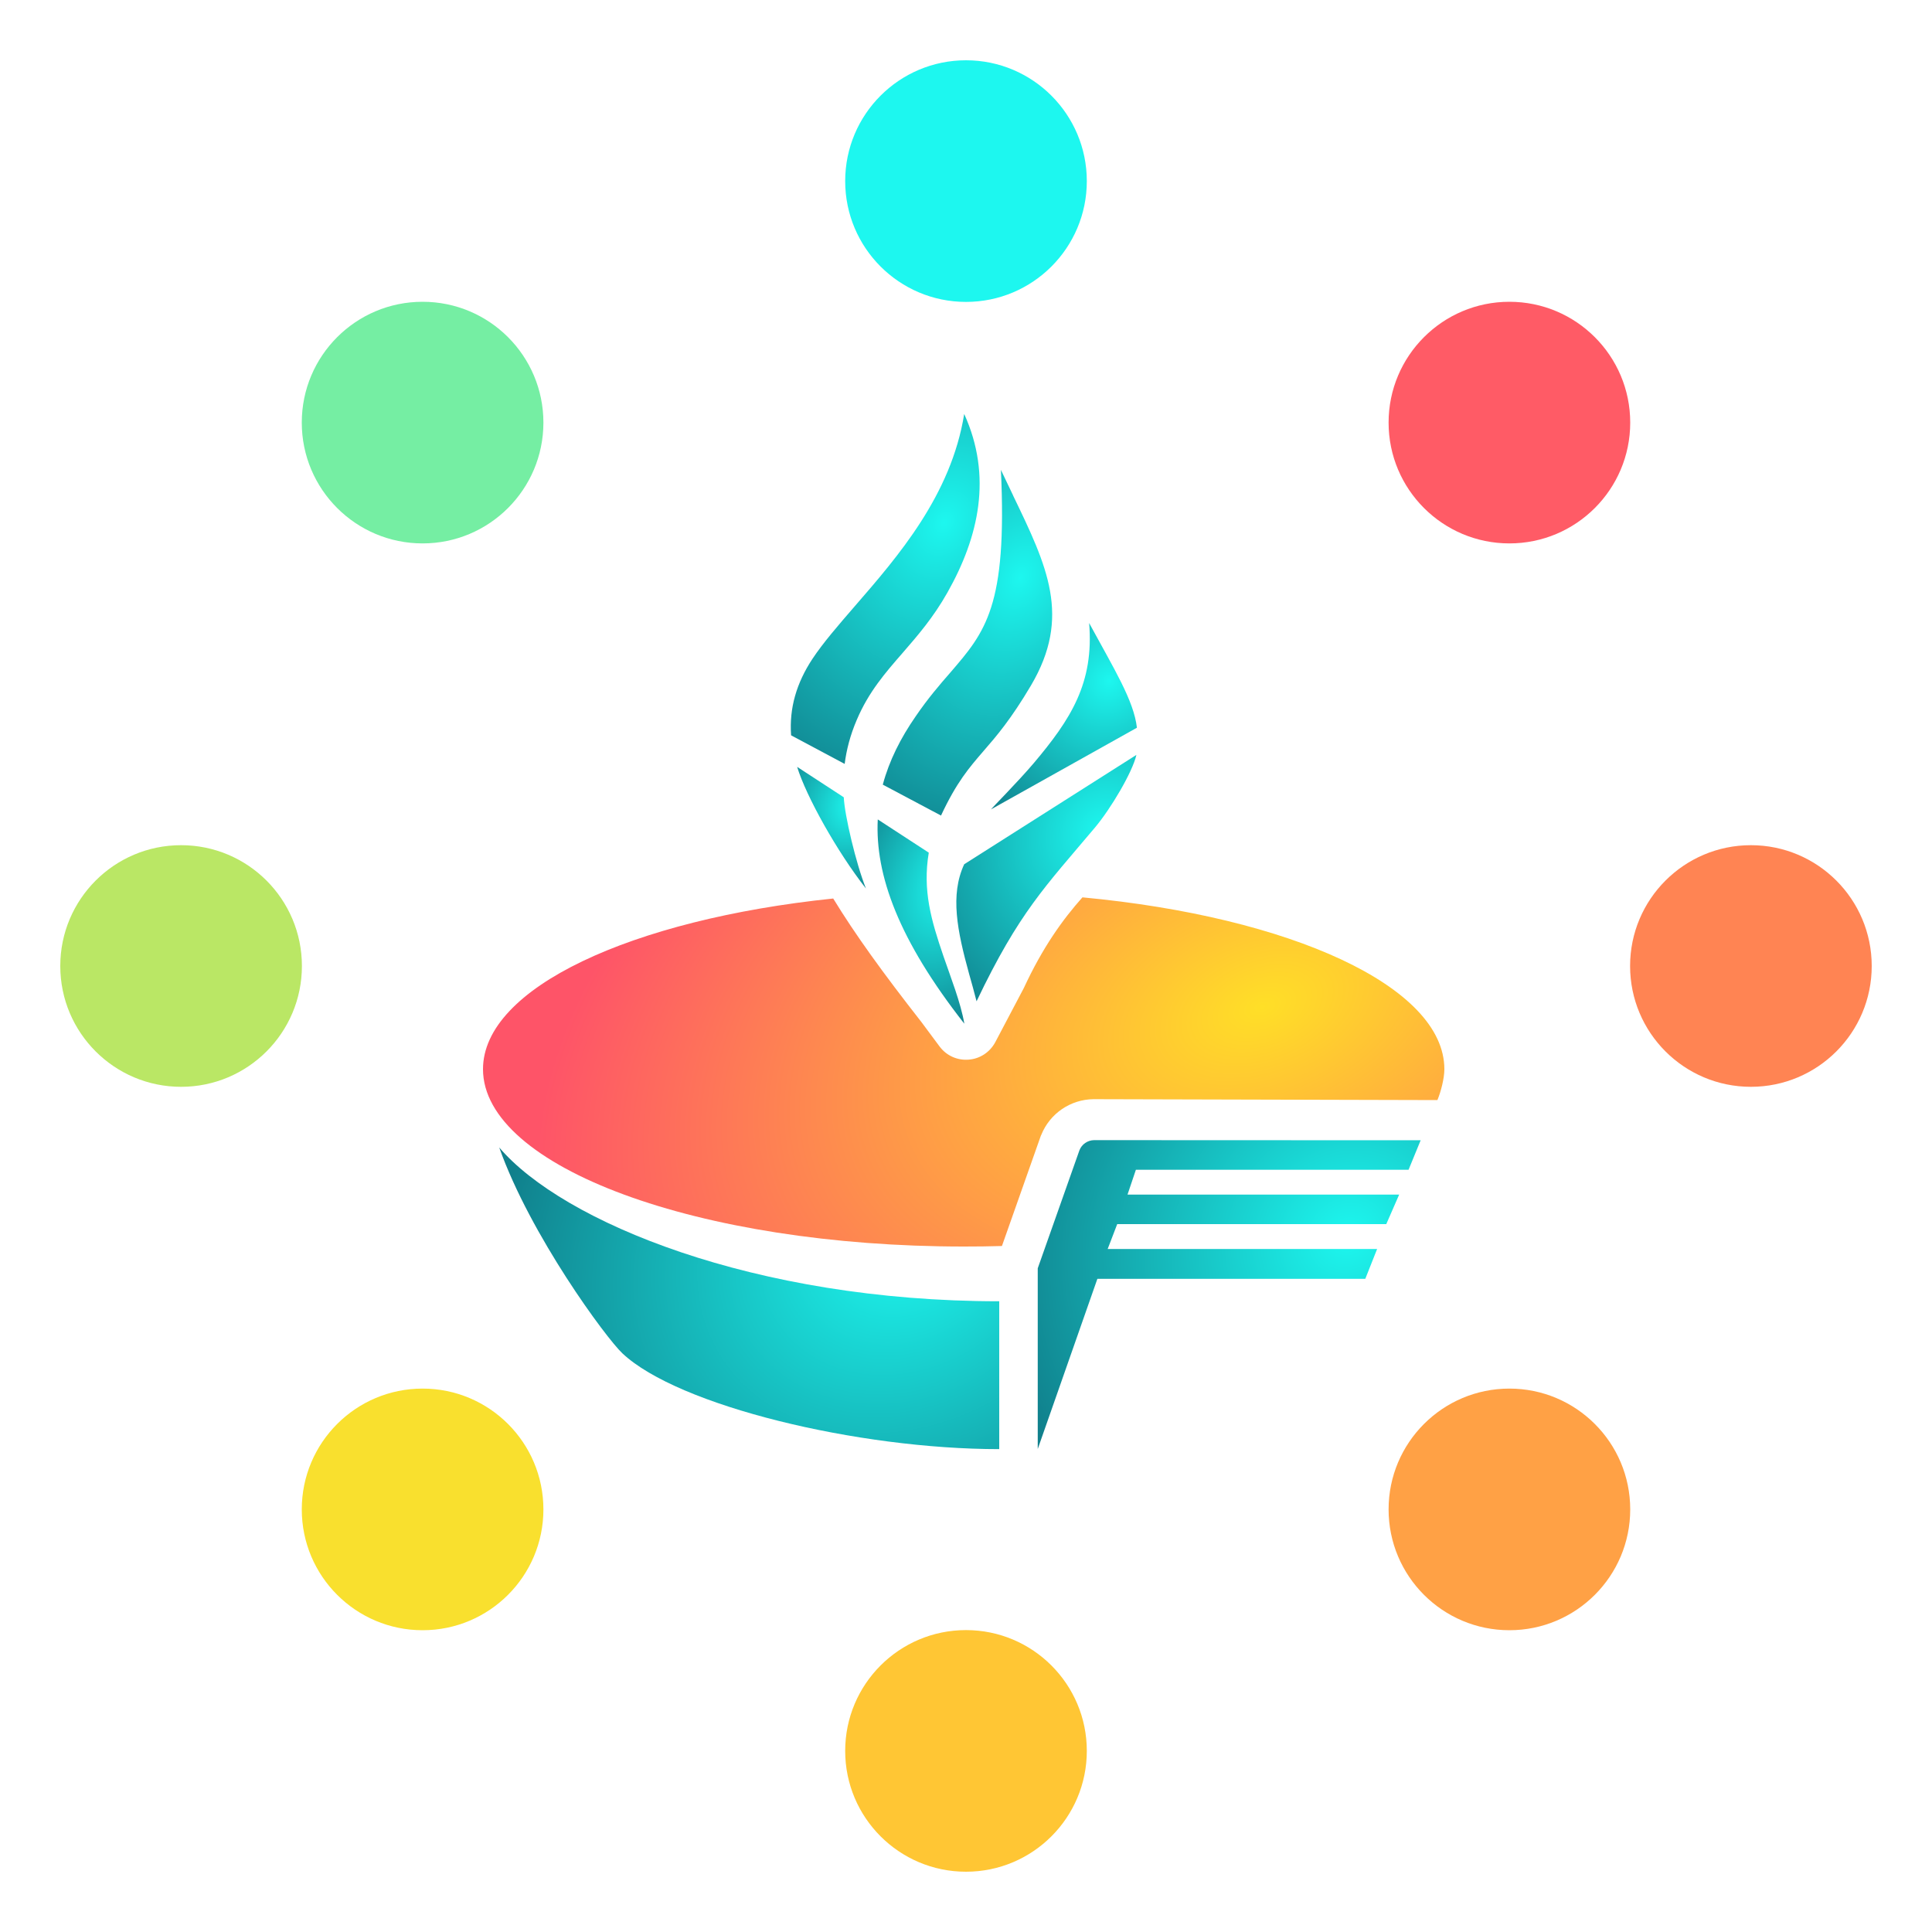 <svg width="15" height="15" viewBox="0 0 15 15" fill="none" xmlns="http://www.w3.org/2000/svg">
<g clip-path="url(#clip0_21859_51468)">
<path d="M6.142 5.709C6.127 5.497 6.184 5.303 6.308 5.115C6.391 4.99 6.508 4.855 6.637 4.706C6.971 4.321 7.385 3.845 7.486 3.214C7.706 3.698 7.6 4.168 7.356 4.6C7.246 4.795 7.125 4.934 7.009 5.068C6.873 5.224 6.744 5.372 6.652 5.589C6.601 5.708 6.572 5.821 6.558 5.931L6.142 5.709Z" fill="url(#paint0_radial_21859_51468)"/>
<path d="M6.854 6.092C6.904 5.905 6.992 5.731 7.109 5.562C7.206 5.42 7.296 5.316 7.378 5.222C7.651 4.905 7.821 4.709 7.771 3.648C7.803 3.716 7.835 3.782 7.865 3.845L7.865 3.846C8.132 4.399 8.319 4.788 8.005 5.321C7.849 5.585 7.736 5.716 7.636 5.831C7.523 5.962 7.427 6.073 7.306 6.332L6.854 6.092Z" fill="url(#paint1_radial_21859_51468)"/>
<path d="M8.026 5.925C7.903 6.07 7.703 6.271 7.694 6.284L8.827 5.65C8.803 5.439 8.648 5.191 8.456 4.837C8.495 5.303 8.313 5.585 8.026 5.925Z" fill="url(#paint2_radial_21859_51468)"/>
<path d="M8.823 5.861C8.792 5.996 8.625 6.277 8.503 6.423C8.115 6.884 7.913 7.081 7.582 7.774C7.563 7.699 7.543 7.628 7.524 7.561C7.432 7.227 7.375 6.949 7.486 6.71L8.823 5.861Z" fill="url(#paint3_radial_21859_51468)"/>
<path d="M7.325 7.424C7.23 7.146 7.162 6.914 7.211 6.62L6.815 6.362C6.793 6.794 6.978 7.299 7.487 7.948C7.46 7.787 7.379 7.582 7.325 7.424Z" fill="url(#paint4_radial_21859_51468)"/>
<path d="M6.551 6.19C6.558 6.331 6.645 6.702 6.723 6.898C6.501 6.616 6.258 6.181 6.189 5.954L6.551 6.19Z" fill="url(#paint5_radial_21859_51468)"/>
<path d="M11.214 8.301C11.214 7.659 10.019 7.118 8.404 6.967C8.25 7.14 8.096 7.354 7.949 7.671L7.727 8.092C7.685 8.17 7.607 8.221 7.52 8.227C7.432 8.234 7.348 8.196 7.295 8.125L7.153 7.934C6.857 7.556 6.64 7.256 6.469 6.976C4.901 7.139 3.75 7.671 3.75 8.301C3.75 9.061 5.423 9.678 7.483 9.678C7.583 9.678 7.681 9.677 7.779 9.674L8.081 8.818L8.084 8.812C8.151 8.645 8.311 8.536 8.49 8.534H8.491L11.16 8.541C11.188 8.474 11.214 8.371 11.214 8.301Z" fill="url(#paint6_radial_21859_51468)"/>
<path d="M8.6 9.697H10.692L10.6 9.929H8.52L8.057 11.25V9.847L8.381 8.93C8.399 8.884 8.444 8.853 8.494 8.852L11.03 8.853L10.936 9.082H8.819L8.754 9.275H10.863L10.763 9.504H8.674L8.6 9.697Z" fill="url(#paint7_radial_21859_51468)"/>
<path d="M3.876 8.909C4.117 9.59 4.707 10.39 4.832 10.507C5.265 10.915 6.66 11.251 7.758 11.251V10.103C5.854 10.103 4.367 9.486 3.876 8.909Z" fill="url(#paint8_radial_21859_51468)"/>
<circle cx="11.719" cy="3.281" r="0.938" fill="#FF5B66"/>
<circle cx="11.719" cy="11.719" r="0.938" fill="#FFA145"/>
<circle cx="7.5" cy="13.594" r="0.938" fill="#FFC634"/>
<circle cx="13.594" cy="7.5" r="0.938" fill="#FF8453"/>
<circle cx="7.5" cy="1.406" r="0.938" fill="#1DF7EF"/>
<circle cx="1.406" cy="7.5" r="0.938" fill="#BAE765"/>
<circle cx="3.281" cy="3.281" r="0.938" fill="#75EEA3"/>
<circle cx="3.281" cy="11.719" r="0.938" fill="#F9E02E"/>
</g>
<defs>
<radialGradient id="paint0_radial_21859_51468" cx="0" cy="0" r="1" gradientUnits="userSpaceOnUse" gradientTransform="translate(7.33 4.058) rotate(117.912) scale(2.319 1.79)">
<stop stop-color="#1DF7EF"/>
<stop offset="1" stop-color="#10808C"/>
</radialGradient>
<radialGradient id="paint1_radial_21859_51468" cx="0" cy="0" r="1" gradientUnits="userSpaceOnUse" gradientTransform="translate(7.922 4.482) rotate(115.692) scale(2.247 1.638)">
<stop stop-color="#1DF7EF"/>
<stop offset="1" stop-color="#10808C"/>
</radialGradient>
<radialGradient id="paint2_radial_21859_51468" cx="0" cy="0" r="1" gradientUnits="userSpaceOnUse" gradientTransform="translate(8.614 5.286) rotate(127.548) scale(1.377 1.241)">
<stop stop-color="#1DF7EF"/>
<stop offset="1" stop-color="#10808C"/>
</radialGradient>
<radialGradient id="paint3_radial_21859_51468" cx="0" cy="0" r="1" gradientUnits="userSpaceOnUse" gradientTransform="translate(8.56 6.455) rotate(125.634) scale(1.776 1.569)">
<stop stop-color="#1DF7EF"/>
<stop offset="1" stop-color="#10808C"/>
</radialGradient>
<radialGradient id="paint4_radial_21859_51468" cx="0" cy="0" r="1" gradientUnits="userSpaceOnUse" gradientTransform="translate(7.361 6.855) rotate(112.642) scale(1.296 0.859)">
<stop stop-color="#1DF7EF"/>
<stop offset="1" stop-color="#10808C"/>
</radialGradient>
<radialGradient id="paint5_radial_21859_51468" cx="0" cy="0" r="1" gradientUnits="userSpaceOnUse" gradientTransform="translate(6.622 6.247) rotate(119.008) scale(0.815 0.645)">
<stop stop-color="#1DF7EF"/>
<stop offset="1" stop-color="#10808C"/>
</radialGradient>
<radialGradient id="paint6_radial_21859_51468" cx="0" cy="0" r="1" gradientUnits="userSpaceOnUse" gradientTransform="translate(9.812 7.809) rotate(159.689) scale(5.893 3.579)">
<stop stop-color="#FFDF27"/>
<stop offset="1" stop-color="#FE5468"/>
</radialGradient>
<radialGradient id="paint7_radial_21859_51468" cx="0" cy="0" r="1" gradientUnits="userSpaceOnUse" gradientTransform="translate(10.471 9.597) rotate(140.592) scale(2.849 2.607)">
<stop stop-color="#1DF7EF"/>
<stop offset="1" stop-color="#10808C"/>
</radialGradient>
<radialGradient id="paint8_radial_21859_51468" cx="0" cy="0" r="1" gradientUnits="userSpaceOnUse" gradientTransform="translate(7.029 9.637) rotate(148.427) scale(3.373 2.808)">
<stop stop-color="#1DF7EF"/>
<stop offset="1" stop-color="#10808C"/>
</radialGradient>
<clipPath id="clip0_21859_51468">
<rect width="15" height="15" fill="white"/>
</clipPath>
</defs>
</svg>
